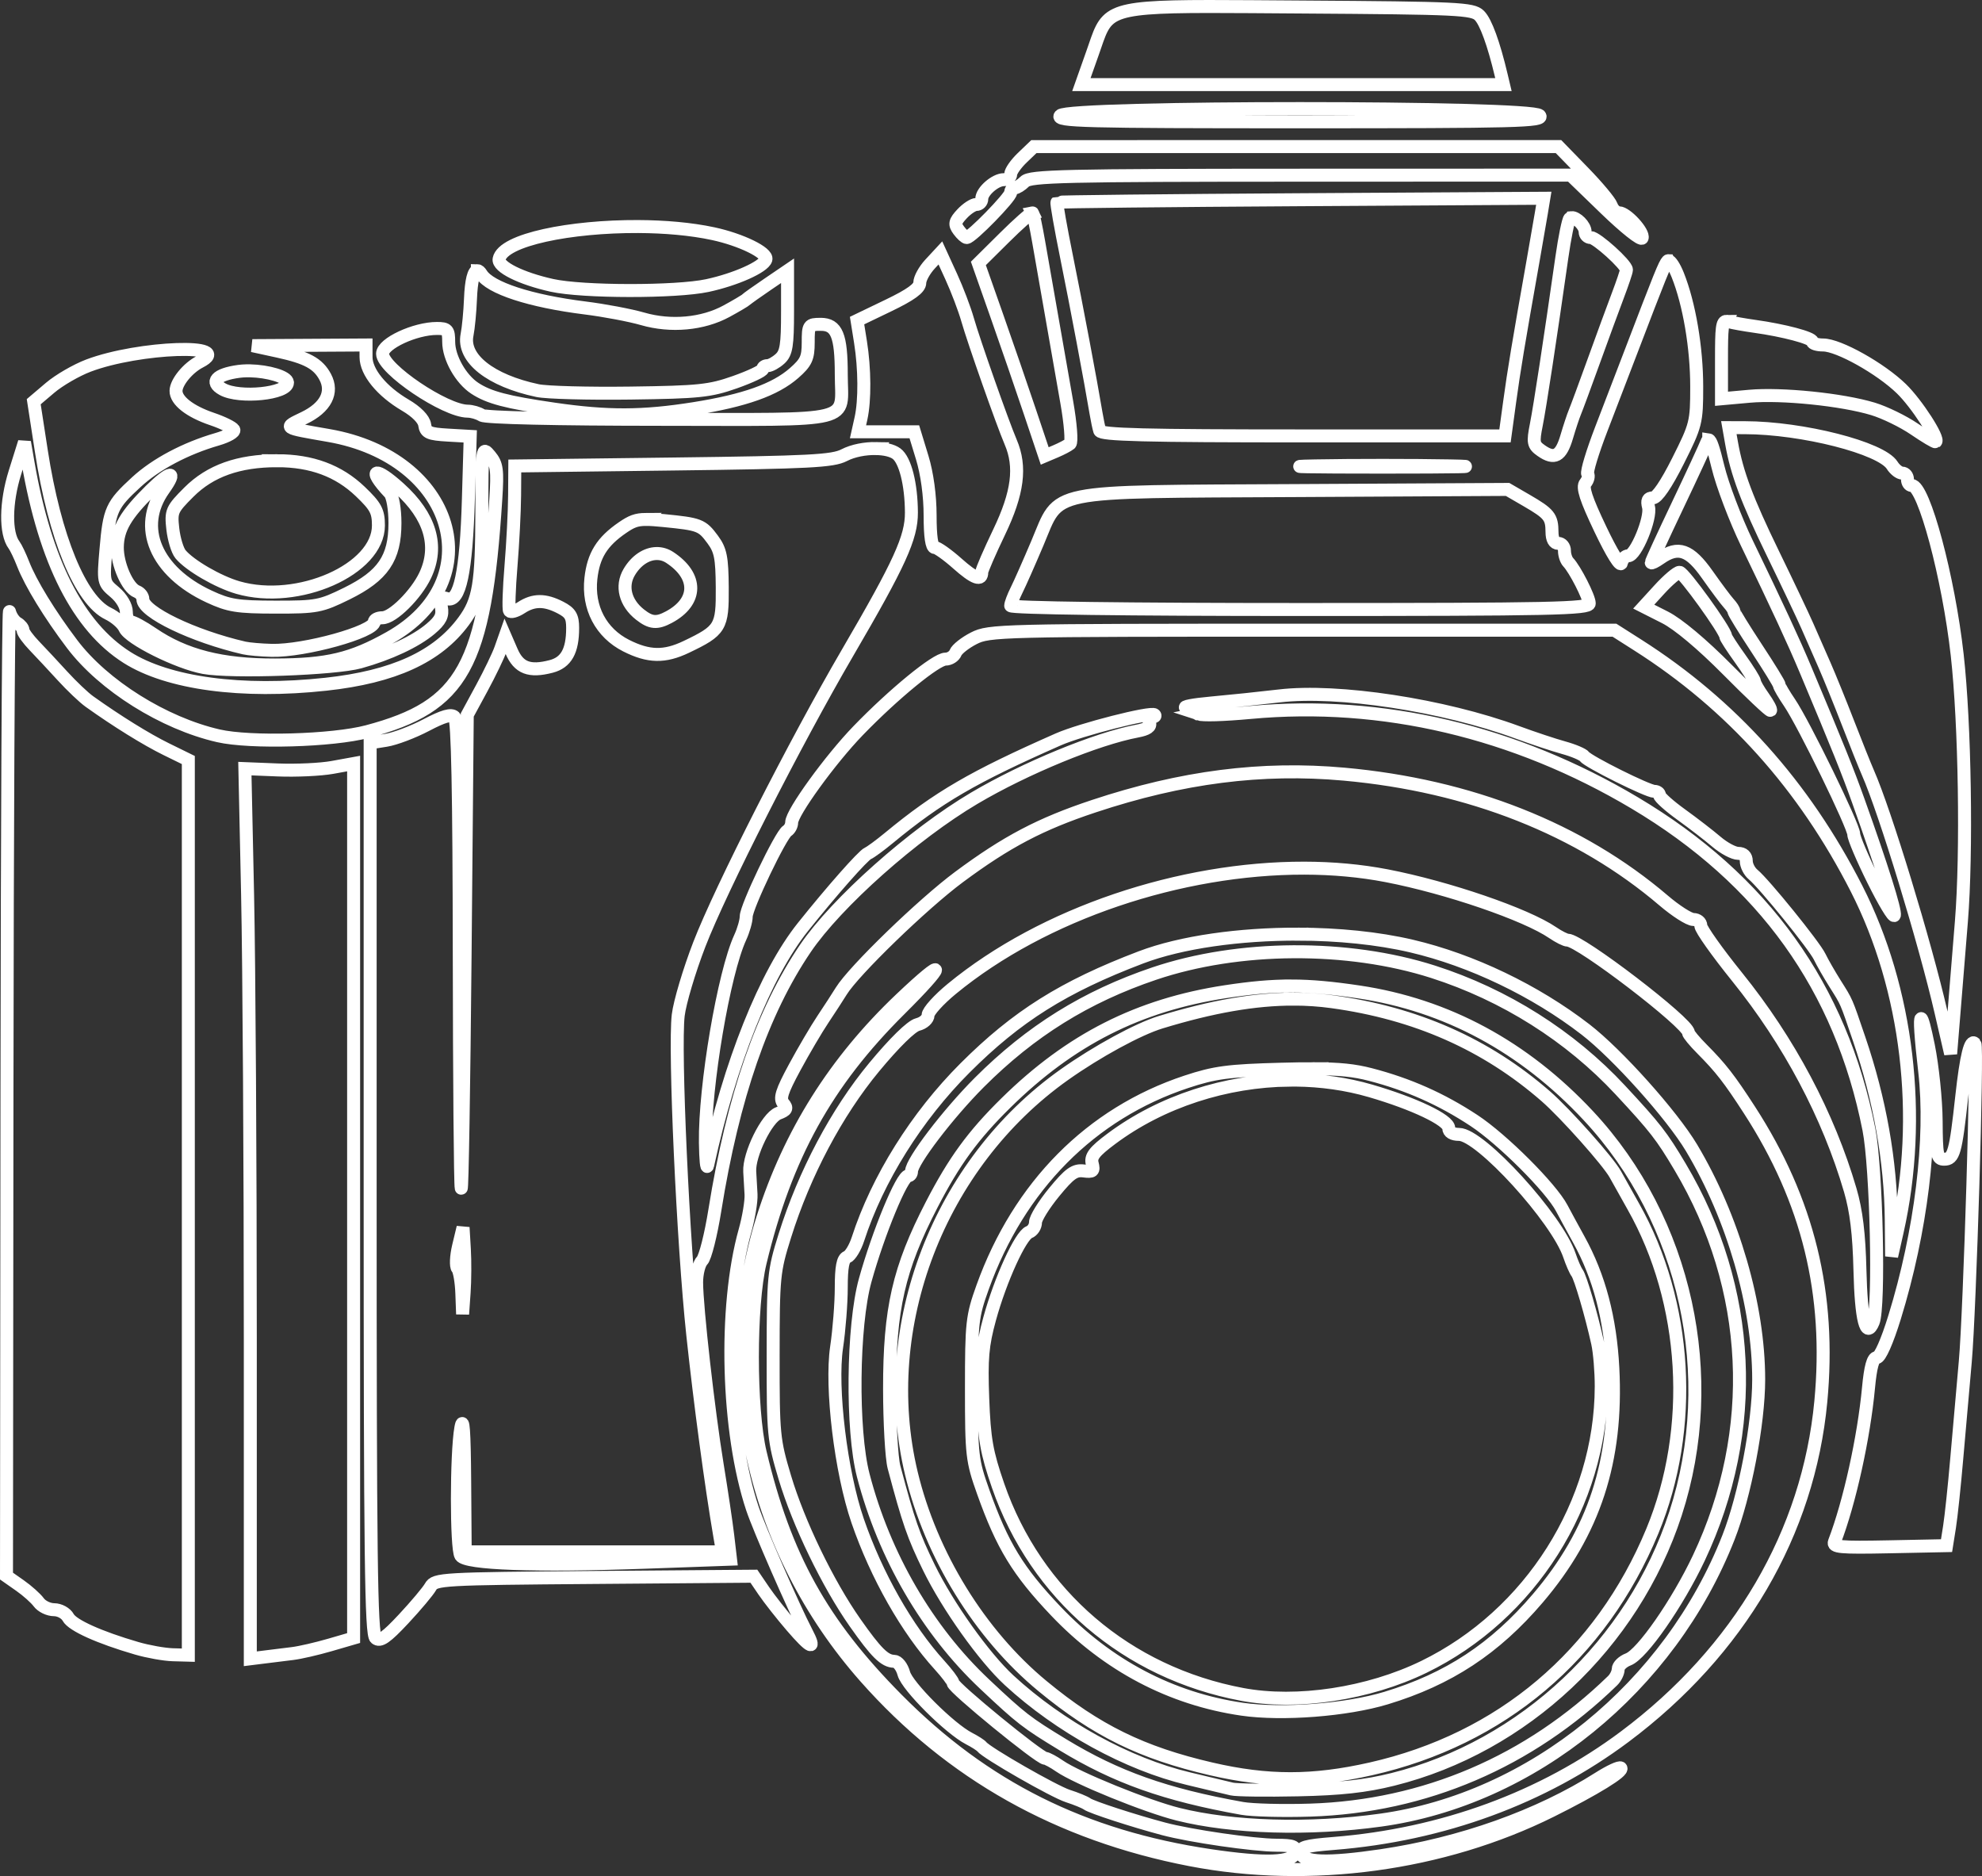 <?xml version="1.0" encoding="UTF-8" standalone="no"?>
<!-- Caetano Ramos -->

<svg
   xmlns:dc="http://purl.org/dc/elements/1.1/"
   xmlns:cc="http://creativecommons.org/ns#"
   xmlns:rdf="http://www.w3.org/1999/02/22-rdf-syntax-ns#"
   xmlns:svg="http://www.w3.org/2000/svg"
   xmlns="http://www.w3.org/2000/svg"
   xmlns:sodipodi="http://sodipodi.sourceforge.net/DTD/sodipodi-0.dtd"
   xmlns:inkscape="http://www.inkscape.org/namespaces/inkscape"
   version="1.1"
   id="svg2"
   width="1107.453"
   height="1048.133"
   viewBox="0 0 1107.453 1048.133"
   sodipodi:docname="amigacdtv.svg"
   inkscape:version="0.92.4 (5da689c313, 2019-01-14)">
  <rect x="0" y="0" width="1107.453" height="1048.133" fill="#333333" stroke="none"/>
  <defs
     id="defs6" />
  <sodipodi:namedview
     pagecolor="#ffffff"
     bordercolor="#666666"
     borderopacity="1"
     objecttolerance="10"
     gridtolerance="10"
     guidetolerance="10"
     inkscape:pageopacity="0"
     inkscape:pageshadow="2"
     inkscape:window-width="1600"
     inkscape:window-height="837"
     id="namedview4"
     showgrid="false"
     inkscape:pagecheckerboard="true"
     showguides="false"
     inkscape:zoom="0.15311418"
     inkscape:cx="2851.732"
     inkscape:cy="446.16083"
     inkscape:window-x="-8"
     inkscape:window-y="-8"
     inkscape:window-maximized="1"
     inkscape:current-layer="g67" />
  <g
     id="g47"
     transform="translate(2534.095,370.777)">
    <g
       id="g67">
      <g
         id="g825"
         transform="translate(-2305.469,-6.531)">
        <path
           id="path720"
           transform="translate(-970.609,-559.421)"
           d="m 1417.463,198.803 c -59.716,0.047 -57.008,3.369 -65.023,26.016 l -6.236,17.623 h 117.918 117.916 l -1.232,-5.195 c -4.221,-17.785 -8.623,-29.851 -12.191,-33.422 -3.772,-3.774 -11.659,-4.152 -98.938,-4.729 -21.328,-0.141 -38.432,-0.304 -52.213,-0.293 z m 50.893,57.033 c -65.878,0 -131.757,1.308 -133.928,3.924 -2.55,3.072 12.588,3.463 133.928,3.463 121.339,0 136.476,-0.391 133.926,-3.463 -2.171,-2.616 -68.048,-3.924 -133.926,-3.924 z m -148.684,21.24 -6.477,6.205 c -3.562,3.413 -6.476,7.569 -6.476,9.236 -1e-4,1.667 -1.737,3.031 -3.859,3.031 -4.784,0 -12.305,6.571 -12.305,10.75 0,1.708 -1.377,3.105 -3.061,3.105 -1.684,0 -5.246,2.338 -7.916,5.195 -4.105,4.393 -4.397,5.82 -1.881,9.236 1.637,2.222 3.635,4.041 4.441,4.041 2.576,0 24.58,-22.534 24.58,-25.172 0,-1.396 0.965,-2.537 2.144,-2.537 1.179,0 3.736,-1.592 5.682,-3.537 3.103,-3.103 22.013,-3.541 154.295,-3.578 l 150.76,-0.043 19.523,18.896 c 10.738,10.393 19.923,17.701 20.41,16.24 1.082,-3.246 -8.775,-14.029 -12.875,-14.084 -1.627,-0.022 -3.589,-1.86 -4.359,-4.082 -0.771,-2.222 -7.722,-10.535 -15.447,-18.473 l -14.045,-14.432 h -146.568 z m 284.912,28.863 -135.656,0.812 c -74.61,0.447 -135.966,1.105 -136.346,1.461 -0.38,0.356 2.02,14.018 5.332,30.359 5.478,27.032 13.574,69.976 16.484,87.441 0.635,3.81 1.564,8.225 2.064,9.812 0.712,2.257 25.489,2.887 113.678,2.887 h 112.768 l 2.607,-19.051 c 2.428,-17.738 4.82,-32.138 13.133,-79.086 1.799,-10.16 3.871,-22.11 4.604,-26.555 z m -285.807,8.184 c -1.159,0.236 -7.779,6.079 -15.379,13.611 l -14.74,14.609 10.256,29.135 c 5.641,16.024 13.982,40.227 18.535,53.785 l 8.279,24.65 6.082,-2.576 c 3.345,-1.417 6.974,-3.324 8.066,-4.238 1.092,-0.914 0.269,-11.367 -1.828,-23.229 -4.446,-25.144 -11.991,-68.214 -15.713,-89.686 -1.431,-8.255 -2.962,-15.469 -3.4,-16.033 -0.027,-0.035 -0.081,-0.045 -0.158,-0.029 z m 301.299,2.645 c -0.378,0.039 -0.708,0.181 -0.971,0.443 -0.846,0.845 -2.831,10.605 -4.412,21.688 -6.64,46.547 -12.235,83.198 -14.277,93.533 -1.972,9.977 -1.71,11.368 2.728,14.484 7.386,5.185 11.029,3.225 14.24,-7.664 1.598,-5.419 3.664,-11.654 4.594,-13.855 0.929,-2.201 5.629,-14.913 10.441,-28.248 4.812,-13.335 10.91,-29.945 13.551,-36.912 2.641,-6.967 4.801,-13.411 4.801,-14.32 0,-2.912 -16.755,-18.039 -19.98,-18.039 -1.71,0 -3.109,-1.432 -3.109,-3.182 0,-3.441 -4.959,-8.199 -7.605,-7.928 z m -521.482,4.967 c -37.64,-0.178 -75.605,7.309 -77.733,18.174 -0.851,4.347 12.248,10.862 29.549,14.697 17.104,3.791 69.345,3.855 86.811,0.105 15.7,-3.371 31.409,-10.376 32.711,-14.588 1.149,-3.717 -13.864,-11.054 -29.467,-14.402 -12.463,-2.674 -27.142,-3.917 -41.871,-3.986 z m 168.834,14.742 -5.754,6.211 c -3.165,3.415 -5.756,8.126 -5.756,10.471 0,3.029 -5.07,6.702 -17.52,12.691 l -17.52,8.43 1.92,12.012 c 2.373,14.852 2.487,32.685 0.274,42.607 l -1.674,7.506 h 15.74 15.74 l 4.406,14.432 c 2.716,8.893 4.406,21.298 4.406,32.326 0,11.682 0.9,17.896 2.59,17.896 1.426,0 7.138,4.048 12.699,8.996 9.439,8.399 13.574,9.851 13.574,4.766 0,-1.17 4.367,-11.24 9.705,-22.377 10.488,-21.883 12.363,-36.478 6.457,-50.268 -4.567,-10.663 -20.681,-56.429 -24.115,-68.49 -1.686,-5.92 -5.79,-16.714 -9.119,-23.986 z m 406.793,4.346 c -0.166,-0.007 -0.312,0.052 -0.434,0.182 -1.688,1.802 -3.895,7.264 -20.818,51.527 -4.129,10.795 -11.468,29.917 -16.313,42.494 -4.844,12.577 -8.238,23.793 -7.539,24.924 0.699,1.131 0.139,3.422 -1.246,5.09 -1.891,2.278 0.194,8.722 8.371,25.877 6.408,13.443 11.233,21.179 11.725,18.801 0.46,-2.222 2.19,-4.041 3.846,-4.041 4.158,0 12.891,-21.139 11.279,-27.303 -0.946,-3.619 -0.276,-5.023 2.397,-5.023 2.358,0 7.504,-7.554 14.125,-20.736 10.027,-19.965 10.414,-21.504 10.414,-41.412 0,-21.802 -4.169,-46.317 -10.615,-62.428 -1.859,-4.645 -4.028,-7.903 -5.191,-7.951 z m -665.496,5.564 c -2.026,-0.013 -3.455,5.564 -3.852,15.742 -0.281,7.197 -1.151,16.273 -1.933,20.172 -2.63,13.106 13.082,25.511 39.389,31.096 5.08,1.079 28.46,1.701 51.955,1.385 38.236,-0.515 44.354,-1.152 58.305,-6.078 8.572,-3.027 15.586,-6.346 15.586,-7.375 0,-1.029 1.218,-1.869 2.705,-1.869 1.488,0 4.603,-1.72 6.926,-3.822 3.545,-3.208 4.223,-7.461 4.223,-26.506 v -22.686 l -10.967,7.457 c -6.032,4.101 -11.488,7.976 -12.123,8.611 -0.635,0.635 -5.59,3.568 -11.01,6.52 -13.25,7.215 -31.098,8.843 -46.891,4.273 -6.89,-1.993 -21.359,-4.729 -32.154,-6.078 -30.695,-3.837 -53.157,-11.176 -57.949,-18.93 -0.793,-1.283 -1.534,-1.908 -2.209,-1.912 z m 697.977,28.289 c -2.518,-0.026 -2.82,3.723 -2.82,21.18 v 22.107 l 15.586,-1.406 c 18.001,-1.624 51.793,1.829 69.045,7.053 6.542,1.981 16.932,7.039 23.09,11.242 6.158,4.203 11.529,7.413 11.935,7.131 2.204,-1.529 -10.559,-21.296 -19.127,-29.623 -11.668,-11.339 -35.099,-24.447 -43.703,-24.447 -3.315,0 -6.025,-0.841 -6.025,-1.871 0,-2.054 -16.029,-6.301 -32.328,-8.566 -5.715,-0.794 -12.209,-1.958 -14.432,-2.586 -0.456,-0.129 -0.861,-0.209 -1.221,-0.213 z m -506.143,1.691 c -6.714,0 -6.984,0.394 -6.984,10.152 0,8.665 -1.156,11.165 -7.893,17.08 -10.579,9.289 -27.716,15.377 -55.883,19.854 -28.705,4.562 -48.226,4.632 -78.234,0.281 -26.449,-3.835 -36.349,-6.434 -44.266,-11.621 -7.879,-5.163 -14.597,-17.088 -14.607,-25.932 -0.008,-6.71 -0.704,-7.506 -6.59,-7.506 -12.241,0 -30.363,8.435 -30.363,14.133 0,8.454 34.879,31.984 47.561,32.086 2.417,0.019 5.952,1.042 7.857,2.273 2.093,1.352 41.586,2.252 99.787,2.273 111.019,0.041 101.103,2.499 101.103,-25.062 0,-21.821 -2.539,-28.012 -11.488,-28.012 z m -254.057,11.545 -31.75,0.184 -31.75,0.184 14.133,3.074 c 16.357,3.558 22.552,6.919 26.561,14.408 4.626,8.644 0.25,17.125 -11.834,22.938 -11.67,5.613 -12.169,5.26 13.859,9.793 70.382,12.257 90.964,80.923 33.877,113.021 -21.137,11.884 -34.724,15.114 -63.896,15.188 -29.828,0.075 -50.536,-5.21 -68.533,-17.492 -5.309,-3.623 -10.764,-6.588 -12.123,-6.588 -1.359,0 -2.471,-2.504 -2.471,-5.566 0,-3.266 -2.678,-7.821 -6.479,-11.02 -6.41,-5.394 -6.462,-5.654 -4.875,-24.123 1.886,-21.951 3.093,-24.618 16.924,-37.367 10.925,-10.07 27.48,-18.846 45.23,-23.98 5.715,-1.653 9.871,-4.034 9.236,-5.289 -0.635,-1.255 -6.093,-3.953 -12.129,-5.996 -12.412,-4.202 -20.222,-10.306 -20.146,-15.746 0.067,-4.795 6.638,-12.822 13.289,-16.23 20.299,-10.401 -34.062,-8.541 -62.229,2.129 -6.766,2.563 -16.414,8.149 -21.438,12.414 l -9.133,7.754 4.234,27.451 c 7.473,48.449 21.88,83.489 37.396,90.953 3.96,1.905 8.116,5.542 9.236,8.082 2.58,5.853 29.687,19.369 44.145,22.012 15.444,2.823 73.345,0.782 87.213,-3.074 16.464,-4.578 31.177,-11.473 39.51,-18.518 5.629,-4.759 6.941,-7.407 6.031,-12.168 -0.991,-5.184 -0.504,-5.875 3.293,-4.67 6.973,2.213 10.624,-14.98 11.809,-55.613 l 1.023,-35.084 -12.367,-0.707 c -10.706,-0.612 -12.463,-1.385 -13.086,-5.766 -0.443,-3.112 -4.57,-7.315 -10.725,-10.922 -13.253,-7.767 -22.037,-18.496 -22.037,-26.914 z m -64.896,14.43 c -0.665,-0.013 -1.325,-0.012 -1.977,0.002 -1.49,0.032 -2.936,0.136 -4.295,0.322 -12.501,1.713 -16.275,5.902 -8.973,9.961 9.411,5.231 36.268,2.495 36.268,-3.695 0,-3.27 -11.05,-6.395 -21.023,-6.59 z m 826.379,31.752 1.525,8.66 c 2.944,16.72 8.684,32.02 23.17,61.768 8.04,16.51 16.671,34.693 19.18,40.408 2.509,5.715 6.843,15.588 9.631,21.938 2.788,6.35 8.69,20.896 13.115,32.326 4.426,11.43 9.42,23.899 11.098,27.709 9.598,21.797 31.753,94.378 40.881,133.928 l 5.33,23.09 1.6,-19.627 c 0.88,-10.795 2.864,-35.214 4.406,-54.264 3.11,-38.41 1.98,-110.434 -2.336,-148.936 -4.855,-43.311 -18.611,-94.672 -25.355,-94.672 -1.341,-10e-6 -2.439,-1.558 -2.439,-3.463 0,-1.905 -1.309,-3.465 -2.908,-3.465 -1.599,0 -4.134,-1.964 -5.633,-4.363 -6.065,-9.712 -50.117,-20.956 -82.348,-21.02 z m -11.221,6.844 c -0.38,-0.054 -0.721,0.375 -1.045,1.238 -0.956,2.54 -8.341,18.493 -16.414,35.451 -8.073,16.958 -14.678,31.305 -14.678,31.881 0,0.576 2.308,-0.57 5.131,-2.547 9.962,-6.978 16.363,-4.713 26.215,9.271 4.984,7.076 10.362,14.274 11.949,15.998 1.587,1.724 2.887,3.737 2.887,4.475 0,0.737 5.714,10.019 12.699,20.625 6.985,10.606 12.701,19.902 12.701,20.658 0,0.756 2.576,5.169 5.725,9.809 7.889,11.625 35.838,68.907 35.838,73.449 0,2.033 4.925,13.611 10.945,25.73 6.02,12.119 11.313,20.933 11.762,19.588 0.804,-2.413 -6.982,-27.135 -20.092,-63.797 -6.062,-16.952 -11.125,-29.537 -29.613,-73.592 -6.543,-15.59 -15.482,-34.869 -32.705,-70.533 -6.468,-13.393 -13.751,-32.615 -16.186,-42.717 -2.482,-10.298 -3.979,-14.825 -5.119,-14.988 z m -941.109,1.238 -5.309,16.943 c -5.249,16.756 -5.461,33.98 -0.5,40.551 1.055,1.398 3.336,6.18 5.068,10.625 4.205,10.79 14.841,28.166 27.381,44.736 17.524,23.156 51.159,44.235 81.756,51.236 17.83,4.08 63.869,2.77 83.174,-2.365 53.587,-14.256 65.773,-36.294 71.785,-129.824 1.053,-16.384 0.622,-19.61 -3.242,-24.246 -4.441,-5.328 -4.458,-5.214 -4.547,31.6 -0.097,39.942 -1.655,49.264 -10.164,60.797 -14.688,19.909 -39.164,31.102 -77,35.217 -46.968,5.108 -88.126,-0.433 -111.086,-14.957 -27.291,-17.263 -45.735,-53.532 -55.314,-108.766 z m 475.852,3.588 c -6.051,-0.118 -12.9,1.148 -17.842,3.715 -6.393,3.32 -19.307,3.986 -95.713,4.934 l -88.322,1.094 -0.111,16.426 c -0.062,9.034 -0.972,26.818 -2.022,39.518 -1.05,12.7 -1.422,23.926 -0.828,24.947 0.594,1.022 3.544,0.244 6.557,-1.73 6.91,-4.527 13.254,-4.547 21.918,-0.066 5.523,2.856 6.812,5.013 6.812,11.395 0,12.877 -3.606,19.325 -12.031,21.508 -12.128,3.143 -18.059,0.872 -22.1,-8.457 l -3.613,-8.342 -2.436,6.928 c -1.34,3.81 -6.096,13.681 -10.568,21.936 l -8.133,15.01 -1.217,133.926 c -0.669,73.66 -1.642,132.37 -2.162,130.465 -0.52,-1.905 -1.013,-61.34 -1.094,-132.076 -0.101,-89.115 -0.914,-129.382 -2.648,-131.119 -1.8,-1.804 -6.249,-0.535 -15.848,4.514 -7.34,3.861 -17.385,7.666 -22.32,8.455 l -8.975,1.436 v 248.803 c 0,206.041 0.536,249.248 3.117,251.391 2.444,2.029 5.807,-0.295 15.586,-10.77 6.858,-7.346 13.622,-15.397 15.029,-17.891 2.463,-4.364 5.902,-4.56 91.617,-5.236 l 89.059,-0.703 5.535,8.146 c 3.045,4.481 10.04,13.377 15.545,19.77 10.855,12.604 13.739,13.739 8.236,3.242 -6.962,-13.281 -26.378,-57.737 -30.139,-69.008 -14.249,-42.708 -16.112,-112.426 -4.146,-155.096 2.077,-7.407 3.598,-16.585 3.381,-20.395 -0.217,-3.81 -0.545,-9.524 -0.729,-12.699 -0.549,-9.493 9.574,-30.132 15.973,-32.564 4.627,-1.759 5.147,-2.76 2.861,-5.514 -2.256,-2.718 -1.048,-6.597 6.277,-20.168 4.988,-9.24 12.105,-21.343 15.818,-26.895 3.713,-5.552 8.31,-12.628 10.215,-15.727 6.965,-11.328 45.578,-48.72 65.809,-63.729 26.637,-19.761 45.444,-29.642 75.299,-39.559 49.218,-16.348 93.836,-22.058 139.867,-17.9 70.25,6.345 131.756,30.667 178.543,70.604 6.828,5.828 14.293,10.596 16.592,10.596 2.299,0 4.18,1.563 4.18,3.475 0,1.911 9.122,14.782 20.271,28.6 29.053,36.007 50.992,77.358 63.227,119.172 3.363,11.494 4.926,24.401 5.408,44.676 0.661,27.809 3.455,38.738 7.422,29.023 3.552,-8.699 1.816,-86.321 -2.408,-107.666 -15.701,-79.345 -58.948,-139.623 -130.865,-182.402 -67.038,-39.877 -141.118,-57.331 -214.576,-50.559 -15.468,1.426 -26.909,1.736 -29.483,0.852 l 0.449,-0.092 -0.717,-0.004 c -0.127,-0.064 -0.221,-0.133 -0.268,-0.207 -0.728,-1.153 -3.401,-2.557 -5.941,-3.121 -2.54,-0.564 3.693,-1.77 13.854,-2.68 10.16,-0.91 27.305,-2.696 38.1,-3.969 32.718,-3.858 91.69,5.135 132.773,20.248 8.89,3.27 20.66,7.185 26.156,8.697 5.496,1.512 10.691,3.719 11.545,4.904 2.064,2.865 35.395,19.475 39.076,19.473 1.587,-8.6e-4 2.885,0.95 2.885,2.111 0,1.162 5.456,6.043 12.123,10.848 6.668,4.804 15.535,11.646 19.707,15.205 4.172,3.559 9.627,6.471 12.123,6.471 2.9,0 4.539,1.566 4.539,4.336 0,2.384 1.72,5.761 3.824,7.504 6.237,5.167 34.152,39.635 37.164,45.889 1.529,3.175 5.393,9.928 8.588,15.008 6.761,10.75 5.987,8.97 13.555,31.174 11.478,33.677 17.566,68.03 17.879,100.887 l 0.195,20.34 3.117,-13.855 c 14.4,-63.99 5.911,-135.512 -22.748,-191.654 -29.431,-57.655 -69.89,-102.705 -122.078,-135.934 l -13.166,-8.383 h -174.539 c -168.716,0 -174.834,0.151 -183.398,4.52 -4.873,2.486 -9.473,6.123 -10.225,8.082 -0.752,1.959 -3.277,3.561 -5.609,3.561 -5.222,0 -28.975,19.451 -48.834,39.986 -15.537,16.067 -37.123,45.876 -37.123,51.266 0,1.731 -1.131,3.849 -2.514,4.703 -3.598,2.224 -22.887,42.549 -22.887,47.848 0,2.44 -1.507,7.711 -3.35,11.713 -9.165,19.904 -19.908,83.207 -19.455,114.648 0.137,9.525 0.699,15.239 1.248,12.699 12.356,-57.167 32.253,-106.924 53.283,-133.246 16.007,-20.035 33.572,-39.925 36.287,-41.09 1.48,-0.635 6.785,-4.534 11.789,-8.664 27.518,-22.713 46.935,-34.011 94.533,-55 12.561,-5.539 51.97,-15.598 53.828,-13.74 0.663,0.663 0.026,1.205 -1.416,1.205 -1.442,0 -2.074,1.43 -1.402,3.18 0.839,2.187 -1.302,3.656 -6.854,4.697 -22.645,4.248 -62.649,20.72 -90.982,37.463 -34.111,20.157 -77.076,58.354 -94.449,83.969 -23.943,35.301 -40.468,83.087 -50.58,146.256 -2.204,13.766 -5.397,26.423 -7.098,28.123 -1.7,1.7 -3.092,7.188 -3.092,12.195 0,13.666 6.58,71.956 11.521,102.061 2.397,14.605 5.048,32.412 5.889,39.57 l 1.529,13.014 -47.688,1.703 c -61.651,2.202 -100.18,0.84 -103.016,-3.643 -2.554,-4.036 -2.534,-57.032 0.027,-71.426 1.293,-7.264 1.937,1.594 2.139,29.441 l 0.289,39.832 h 71.883 71.885 l -1.482,-8.66 c -4.85,-28.32 -11.034,-74.358 -15.121,-112.568 -5.446,-50.913 -10.393,-159.511 -8.135,-178.576 0.852,-7.192 6.168,-25.026 11.812,-39.631 11.928,-30.862 53.631,-112.903 82.75,-162.791 29.259,-50.127 35.8,-64.485 35.734,-78.443 -0.075,-15.86 -3.499,-29.367 -8.342,-32.908 -2.467,-1.804 -6.692,-2.732 -11.398,-2.824 z m -334.643,6.803 c -21.572,0 -37.433,5.648 -49.357,17.572 -9.584,9.584 -10.069,10.692 -8.961,20.523 0.644,5.716 2.584,12.093 4.309,14.172 5.17,6.23 20.992,15.412 32.066,18.607 33.588,9.693 78.51,-10.151 78.51,-34.68 0,-7.942 -1.455,-10.671 -10.104,-18.957 -12.151,-11.643 -27.232,-17.238 -46.463,-17.238 z m 617.674,2.604 c -13.602,0 -27.205,0.096 -37.523,0.287 -20.637,0.383 -3.751,0.697 37.523,0.697 41.275,0 58.159,-0.315 37.522,-0.697 -10.319,-0.191 -23.92,-0.287 -37.522,-0.287 z m -561.852,4.266 c -1.674,0.168 0.369,4.054 7.094,11.184 1.643,1.742 2.887,8.978 2.887,16.795 0,19.635 -6.686,29.435 -26.854,39.363 -14.587,7.181 -16.908,7.622 -39.922,7.59 -21.342,-0.029 -26.042,-0.783 -37.135,-5.953 -29.827,-13.903 -40.319,-38.73 -25.289,-59.838 7.696,-10.808 3.82,-10.502 -7.416,0.586 -13.812,13.63 -18.367,21.413 -18.508,31.637 -0.132,9.58 5.705,22.868 10.926,24.871 1.839,0.706 3.342,2.632 3.342,4.281 0,7.128 28.11,20.659 56.574,27.232 2.54,0.587 9.488,1.187 15.441,1.334 18.302,0.453 57.293,-10.387 57.293,-15.928 0,-1.253 2.045,-2.277 4.543,-2.277 5.746,0 18.796,-12.925 23.891,-23.662 7.781,-16.397 2.843,-33.06 -14.418,-48.654 -6.601,-5.964 -10.972,-8.709 -12.449,-8.561 z m 631.662,9.172 -117.455,0.639 c -141.928,0.772 -132.316,-1.176 -145.287,29.439 -4.588,10.829 -9.813,22.633 -11.613,26.229 -1.8,3.595 -3.273,7.491 -3.273,8.658 0,1.27 64.921,2.121 161.637,2.121 140.65,0 161.635,-0.44 161.635,-3.393 0,-3.456 -7.967,-19.063 -11.764,-23.045 -1.15,-1.206 -2.09,-4.066 -2.09,-6.352 0,-2.286 -1.56,-4.156 -3.465,-4.156 -2.231,0 -3.475,-2.26 -3.498,-6.35 -0.047,-8.424 -1.524,-10.263 -14.127,-17.58 z m -481.395,16.754 c 2.526,-0.01 5.64,0.229 9.803,0.641 20.194,1.995 21.466,2.486 27.451,10.582 4.401,5.953 5.216,10.054 5.34,26.869 0.164,22.17 -0.927,23.966 -20.092,33.125 -12.172,5.817 -21.04,5.638 -33.568,-0.68 -14.097,-7.109 -21.535,-21.233 -19.742,-37.49 1.427,-12.944 6.199,-20.617 17.733,-28.506 4.802,-3.284 7.518,-4.518 13.076,-4.541 z m 5.842,19.061 c -5.608,0.1 -11.349,3.804 -15.242,10.395 -4.628,7.835 -2.24,17.202 6.045,23.713 6.011,4.724 9.414,5.022 16.148,1.418 16.112,-8.623 16.296,-22.962 0.428,-33.359 -2.308,-1.512 -4.83,-2.211 -7.379,-2.166 z m 571.658,10.49 c -1.378,0 -6.447,4.313 -11.266,9.584 l -8.762,9.584 11.869,6.002 c 7.314,3.699 20.749,14.958 35.006,29.34 12.724,12.835 23.509,23.026 23.965,22.646 0.456,-0.38 -1.363,-3.768 -4.041,-7.529 -2.679,-3.762 -4.871,-7.593 -4.871,-8.516 0,-0.922 -3.637,-6.741 -8.082,-12.928 -4.445,-6.187 -8.082,-11.813 -8.082,-12.502 0,-3.1 -23.5,-35.682 -25.736,-35.682 z m -933.191,21.906 c -0.619,1.253 -1.238,120.03 -1.383,267.15 l -0.268,271.736 7.504,5.258 c 4.127,2.892 8.864,7.12 10.523,9.395 1.66,2.275 5.518,4.135 8.576,4.135 3.068,0 6.598,1.936 7.873,4.318 2.348,4.388 17.38,11.162 38.26,17.24 6.35,1.849 15.443,3.469 20.205,3.602 l 8.658,0.24 V 869.838 619.783 l -12.34,-6.053 c -11.134,-5.46 -27.545,-15.64 -42.971,-26.654 -3.116,-2.225 -9.871,-8.647 -15.01,-14.271 -5.139,-5.624 -12.201,-13.193 -15.693,-16.82 -3.492,-3.627 -6.35,-7.546 -6.35,-8.709 0,-1.163 -1.442,-2.945 -3.205,-3.961 -1.763,-1.016 -3.722,-3.925 -4.352,-6.465 -0.01,-0.04 -0.019,-0.051 -0.029,-0.031 z m 192.312,84.943 -11.879,2.158 c -6.534,1.188 -20.208,1.824 -30.385,1.416 l -18.502,-0.742 1.516,70.428 c 0.834,38.735 1.518,150.631 1.52,248.658 l 0.004,178.231 8.082,-1.008 c 4.445,-0.555 11.458,-1.424 15.586,-1.93 4.127,-0.505 13.479,-2.656 20.781,-4.781 l 13.277,-3.863 V 866.045 Z m 531.154,58.436 c -68.963,-0.114 -145.573,25.211 -196.898,67.418 -7.293,5.998 -13.267,12.611 -13.277,14.695 -0.01,2.113 -2.578,4.434 -5.805,5.244 -3.538,0.888 -13.005,10.164 -24.344,23.855 -20.898,25.233 -38.941,59.282 -49.869,94.109 -6.238,19.881 -6.522,22.785 -6.555,66.965 -0.032,44.12 0.259,47.16 6.533,68.117 7.678,25.646 24.035,59.477 39.197,81.074 11.863,16.898 16.616,21.593 21.916,21.645 1.97,0.019 4.371,3.075 5.385,6.854 1.896,7.067 25.683,30.768 36.418,36.287 3.284,1.689 6.49,3.74 7.125,4.559 2.713,3.499 40.363,25.075 48.103,27.566 4.658,1.5 9.507,3.491 10.777,4.424 2.483,1.825 25.798,9.418 42.719,13.914 15.098,4.012 50.181,9.097 63.092,9.145 9.348,0.035 11.015,0.69 10.371,4.082 -1.086,5.72 -16.573,6.289 -47.318,1.734 -70.998,-10.517 -126.356,-38.146 -175.162,-87.42 -41.981,-42.384 -62.607,-79.568 -76.387,-137.717 -5.793,-24.445 -5.818,-82.229 -0.047,-106.219 14.314,-59.499 37.019,-100.589 78.152,-141.432 26.243,-26.058 26.539,-30.616 0.375,-5.771 -36.652,34.804 -61.995,75.057 -76.953,122.23 -27.665,87.249 -5.776,185.408 57.225,256.619 47.7,53.917 108.057,87.811 181.662,102.016 66.707,12.874 140.999,2.796 201.551,-27.34 24.374,-12.13 40.669,-22.153 38.898,-23.924 -0.707,-0.707 -6.259,1.876 -12.34,5.738 -33.364,21.19 -76.857,36.669 -121.508,43.244 -29.869,4.399 -43.906,3.927 -44.935,-1.508 -0.601,-3.172 2.406,-4.04 18.453,-5.326 60.7,-4.866 116.844,-25.468 162.523,-59.637 64.013,-47.883 102.659,-113.935 109.576,-187.287 5.665,-60.078 -7.09,-112.164 -39.871,-162.826 -11.274,-17.424 -16.055,-23.564 -26.6,-34.168 -4.128,-4.151 -7.504,-8.233 -7.504,-9.07 0,-5.325 -60.534,-51.666 -67.49,-51.666 -1.223,0 -4.982,-1.886 -8.354,-4.191 -14.896,-10.186 -58.732,-25.214 -92.719,-31.785 -14.695,-2.841 -30.203,-4.222 -46.117,-4.248 z m -3.467,36.865 c 22.272,0.048 44.498,2.223 63.438,6.662 33.519,7.856 69.154,24.942 97.211,46.609 17.779,13.729 48.231,47.72 59.232,66.117 23.167,38.741 37.528,88.275 37.518,129.428 0,24.567 -7.711,64.863 -16.867,88.205 -32.831,83.696 -109.807,146.245 -194.412,157.976 -39.823,5.522 -82.948,4.262 -113.145,-3.303 -17.788,-4.457 -56.528,-20.198 -66.164,-26.885 -3.371,-2.339 -7.008,-4.296 -8.082,-4.348 -3.356,-0.161 -51.325,-39.388 -51.49,-42.107 -0.06,-0.986 -3.453,-5.47 -7.541,-9.963 -18.172,-19.97 -35.24,-50.035 -45.758,-80.607 -9.377,-27.258 -15.101,-74.506 -11.754,-97.01 1.43,-9.614 2.6,-24.599 2.6,-33.301 0,-11.428 0.897,-16.167 3.23,-17.062 1.777,-0.682 4.521,-5.209 6.096,-10.061 10.927,-33.654 32.724,-68.486 59.797,-95.559 28.899,-28.899 55.122,-45.385 98.285,-61.793 22.61,-8.595 55.256,-13.07 87.807,-13 z m -2.658,9.84 c -27.1,0.171 -54.115,4.238 -77.627,12.18 -38.23,12.913 -69.047,32.082 -97.758,60.809 -17.521,17.53 -37.918,44.273 -37.918,49.713 0,1.34 -0.793,2.436 -1.764,2.436 -3.582,0 -16.693,31.722 -24.109,58.334 -7.084,25.418 -7.668,83.812 -1.092,109.074 11.737,45.09 35.821,86.516 67.797,116.609 20.537,19.328 23.333,21.49 43.9,33.977 29.796,18.089 57.183,27.802 99.994,35.455 5.715,1.022 22.86,1.456 38.1,0.967 63.93,-2.053 122.339,-27.058 168.887,-72.297 1.727,-1.678 3.141,-4.561 3.141,-6.406 0,-1.846 2.535,-4.32 5.635,-5.498 7.685,-2.922 27.51,-31.4 39.418,-56.625 33.61,-71.194 29.811,-150.766 -10.434,-218.508 -10.313,-17.359 -13.913,-21.986 -33.465,-43.014 -27.989,-30.102 -64.575,-53.197 -104.568,-66.01 -23.852,-7.642 -51.037,-11.367 -78.137,-11.195 z m -1.103,19.121 c 11.44,0.025 23.056,1.133 37.773,3.332 49.035,7.327 92.249,30.63 128.215,69.143 54.605,58.471 73.68,145.562 48.691,222.324 -23.717,72.856 -84.769,130.243 -157.951,148.471 -15.317,3.815 -29.11,5.334 -53.029,5.834 -17.78,0.372 -34.405,0.164 -36.945,-0.461 -2.54,-0.625 -13.449,-3.236 -24.244,-5.801 -33.868,-8.047 -71.96,-28.941 -100.166,-54.943 -14.005,-12.911 -34.3,-41.415 -44.82,-62.949 -8.669,-17.744 -11.355,-25.475 -19.508,-56.145 -1.35,-5.08 -2.467,-24.821 -2.482,-43.871 -0.036,-44.553 5.129,-67.121 23.51,-102.703 12.573,-24.34 23.133,-38.812 41.527,-56.91 36.016,-35.436 74.12,-54.733 122.721,-62.148 14.008,-2.137 25.27,-3.196 36.709,-3.172 z m 1.455,7.336 c -21.825,-0.04 -45.764,4.162 -74.473,12.924 -12.504,3.816 -35.516,16.344 -53.746,29.26 -70.219,49.751 -105.184,140.82 -85.523,222.75 10.97,45.714 38.281,90.003 73.328,118.912 30.059,24.794 55.421,37.24 94.168,46.215 v 0 c 31.562,7.307 56.834,7.308 89.207,0 72.844,-16.444 128.599,-63.515 157.307,-132.805 23.778,-57.391 19.65,-127.889 -10.621,-181.42 -4.011,-7.094 -8.525,-15.156 -10.031,-17.916 -3.882,-7.113 -27.865,-34.049 -38.826,-43.607 -33.345,-29.079 -72.643,-46.457 -119.57,-52.875 -6.903,-0.944 -13.944,-1.428 -21.219,-1.441 z m 350.504,10.895 c -0.915,-0.184 -0.296,9.901 1.969,29.477 4.323,37.371 -2.071,89.55 -16.838,137.395 -4.152,13.454 -8.163,22.514 -9.967,22.514 -2.064,0 -3.515,5.295 -4.586,16.74 -2.623,28.022 -10.619,64.232 -19.014,86.109 -1.168,3.043 2.838,3.417 30.629,2.857 l 31.973,-0.644 1.652,-10.391 c 0.908,-5.715 2.724,-22.86 4.035,-38.1 1.311,-15.24 3.461,-39.659 4.777,-54.264 2.547,-28.253 7.006,-175.899 5.367,-177.732 -2.465,-2.757 -4.831,6.773 -7.322,29.5 -3.448,31.456 -4.465,35.088 -9.832,35.088 -3.936,0 -4.363,-2.03 -4.488,-21.359 -0.076,-11.747 -2.037,-30.711 -4.357,-42.141 -2.028,-9.989 -3.372,-14.923 -3.998,-15.049 z m -339.818,28 c 15.044,0.015 23.205,0.942 32.022,3.227 21.194,5.492 39.713,13.712 57.943,25.723 15.89,10.469 43.028,37.568 49.016,48.945 1.776,3.375 6.098,11.332 9.604,17.682 11.325,20.515 17.499,43.877 18.939,71.684 2.676,51.642 -10.4,91.717 -41.986,128.695 -23.997,28.093 -49.83,45.067 -84.695,55.65 -22.051,6.694 -58.046,9.48 -80.455,6.226 -39.679,-5.761 -75.23,-24.479 -104.058,-54.785 -21.203,-22.289 -29.93,-36.605 -40.611,-66.617 -6.244,-17.545 -6.574,-20.444 -6.574,-57.727 0,-36.8 0.389,-40.337 6.221,-56.572 20.326,-56.585 60.529,-97.143 113.803,-114.801 15.926,-5.279 23.383,-6.266 53.217,-7.057 6.823,-0.181 12.602,-0.278 17.617,-0.273 z m -13.143,6.35 c -35.398,0.361 -71.481,11.84 -99.588,32.834 -9.474,7.077 -11.662,9.916 -10.645,13.809 1.098,4.197 0.41,4.786 -4.799,4.113 -4.992,-0.644 -7.942,1.485 -16.486,11.898 -5.724,6.976 -10.406,14.543 -10.406,16.814 0,2.271 -1.599,4.743 -3.551,5.492 -4.811,1.846 -16.057,26.485 -22.037,48.281 -4.077,14.86 -4.729,22.347 -3.894,44.646 0.848,22.658 2.17,30.165 8.562,48.652 21.104,61.028 72.011,104.578 136.373,116.662 30.626,5.75 70.62,-0.31 101.6,-15.396 59.48,-28.966 98.891,-91.275 99.053,-156.607 0.02,-8.255 -0.877,-19.166 -1.994,-24.246 -3.437,-15.631 -9.646,-36.823 -11.5,-39.254 -0.969,-1.27 -2.882,-5.64 -4.25,-9.711 -6.926,-20.602 -49.825,-67.645 -61.688,-67.645 -3.582,0 -5.766,-1.309 -5.766,-3.457 0,-4.537 -19.392,-13.788 -43.773,-20.881 -13.392,-3.896 -27.51,-5.861 -41.787,-6.006 -1.14,-0.012 -2.282,-0.012 -3.424,0 z m -461.771,82.299 0.717,12.123 c 0.395,6.667 0.336,17.577 -0.131,24.244 l -0.848,12.123 -0.428,-11.66 c -0.235,-6.413 -1.297,-12.649 -2.363,-13.855 -1.066,-1.206 -0.816,-6.869 0.557,-12.584 z"
           style="opacity:1;fill:none;fill-opacity:0.976;stroke:#ffffff;stroke-width:7.253;stroke-miterlimit:4;stroke-dasharray:none;stroke-opacity:1"
           inkscape:connector-curvature="0" />
      </g>
    </g>
  </g>
</svg>
